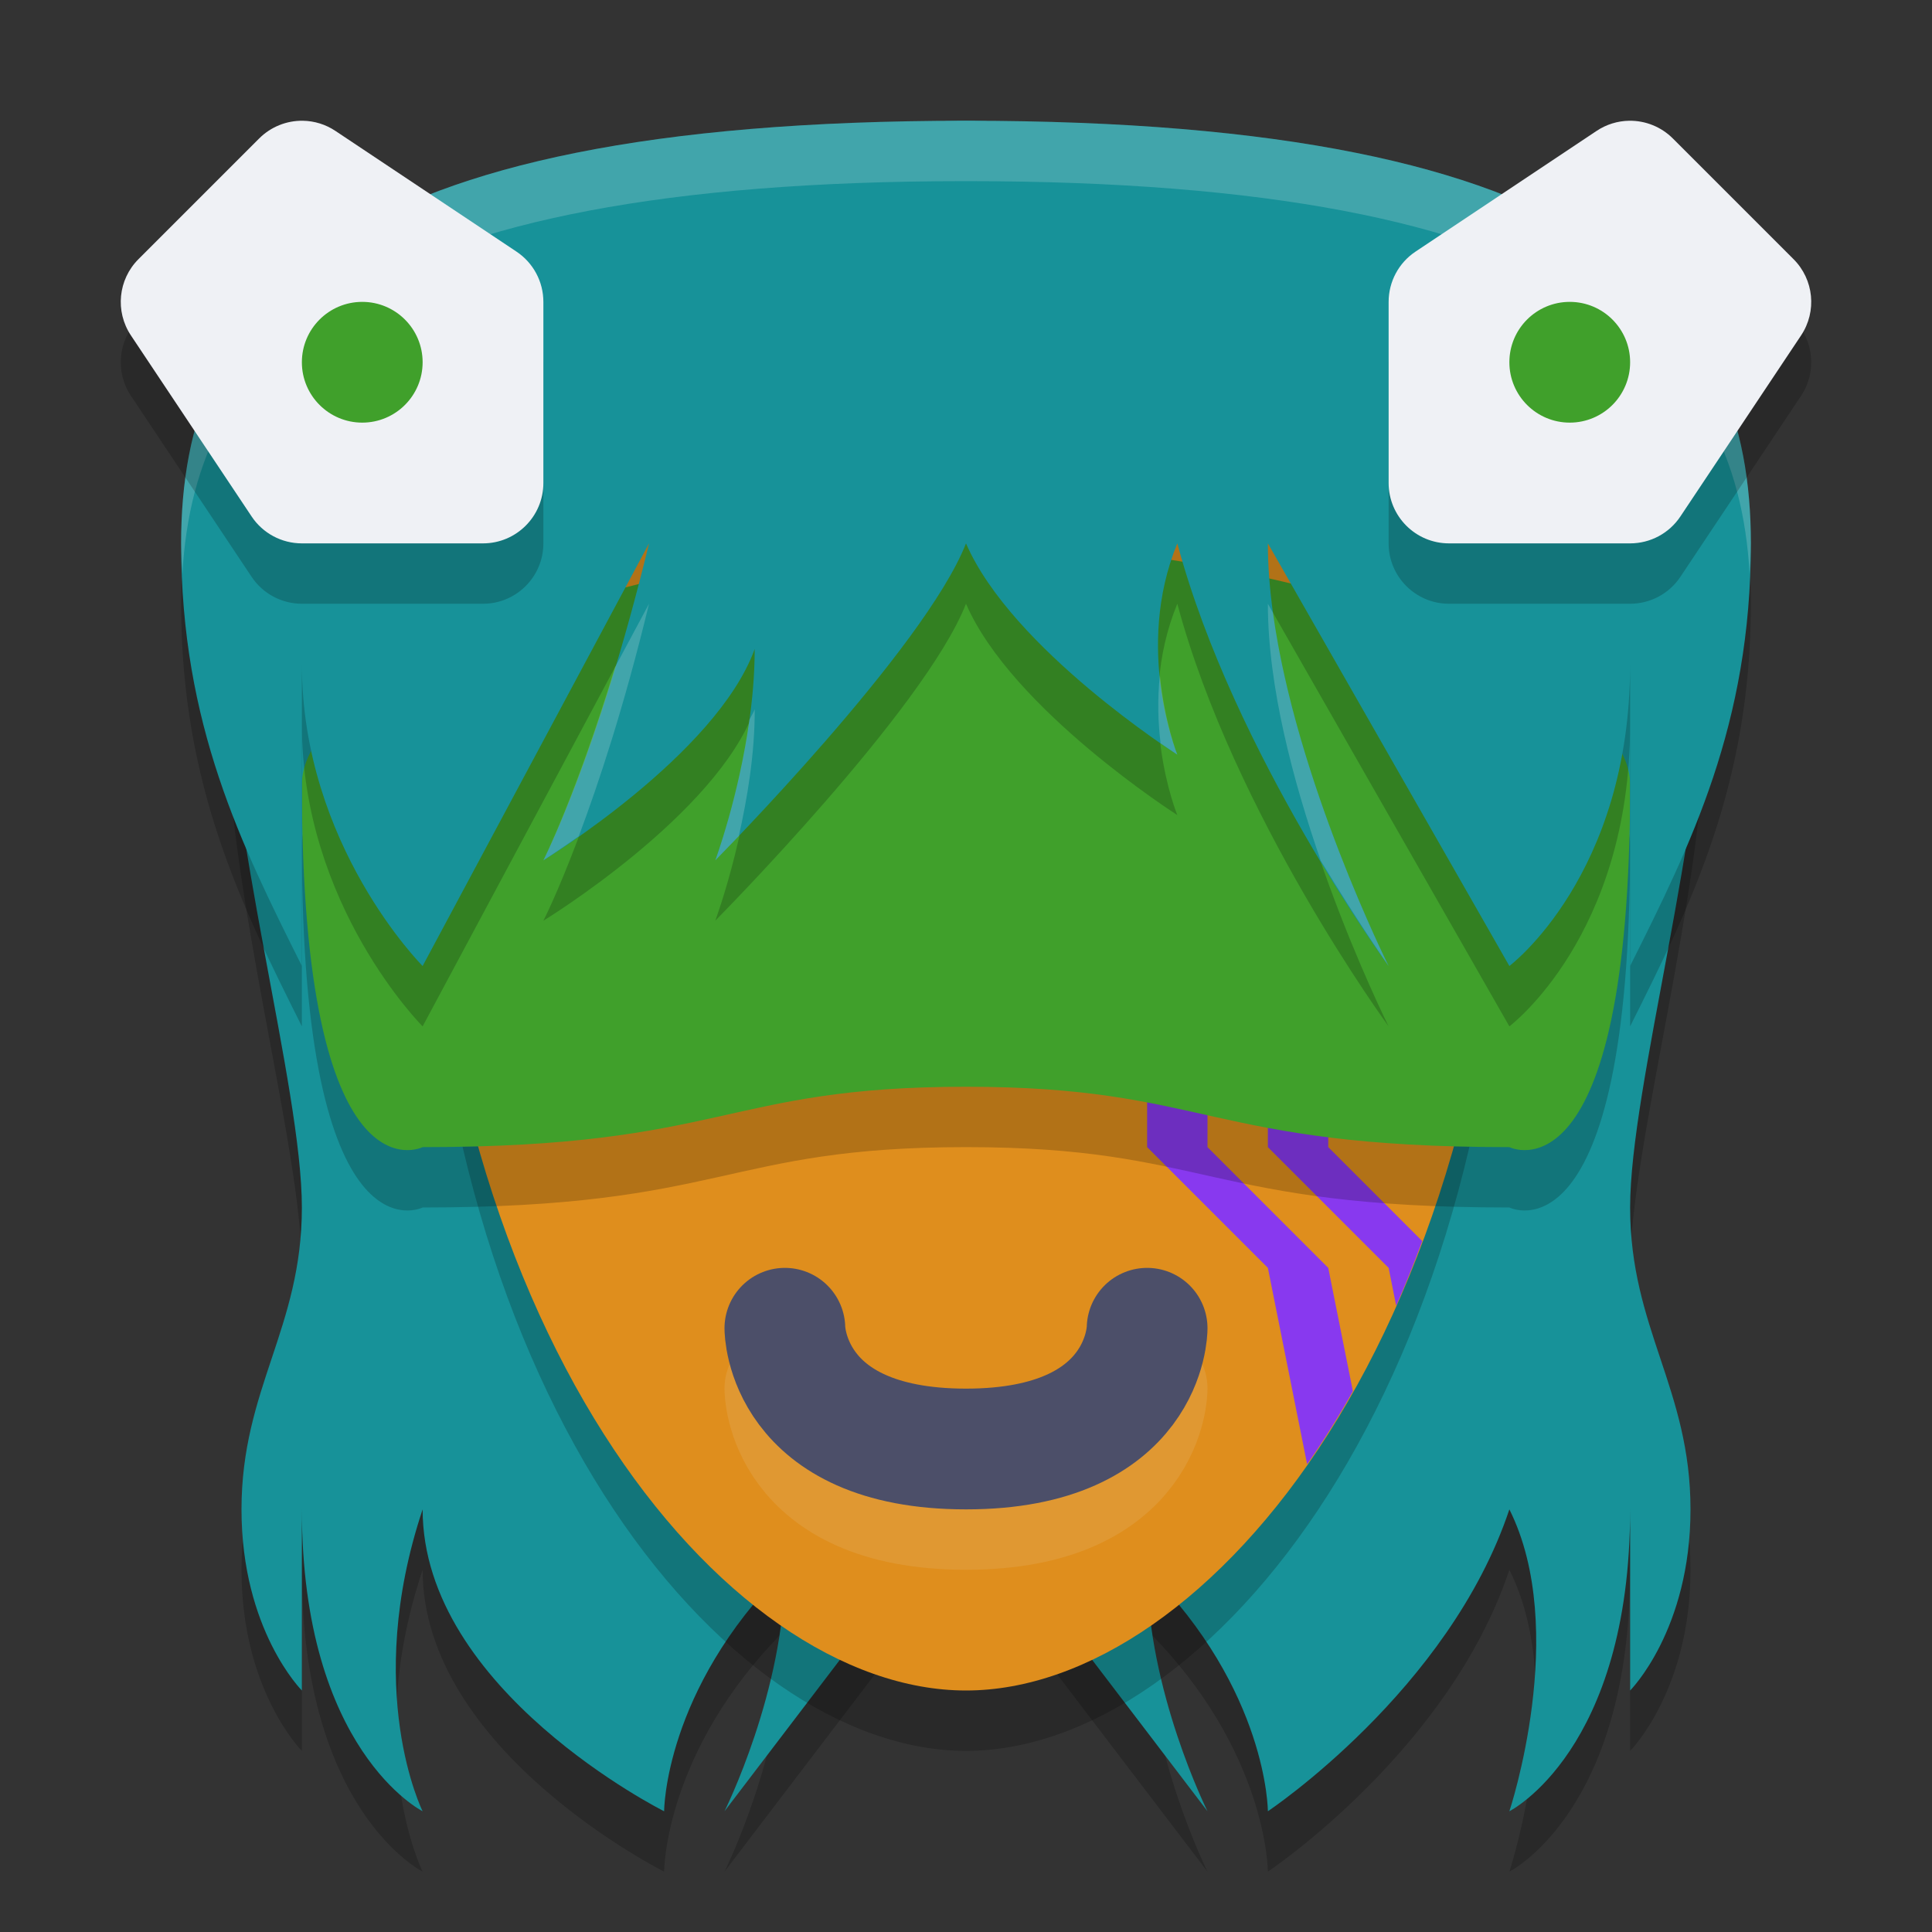 <svg xmlns="http://www.w3.org/2000/svg" height="32" width="32" version="1.1" xmlns:xlink="http://www.w3.org/1999/xlink">
 <rect width="100%" height="100%" fill="#333333" stroke="none"/>
 <path style="opacity:.2" d="m16 3s-12.25 0-12.25 8.75c3e-7 2.974 1.25 7.25 1.25 9.25s-1 3-1 5 1 3 1 3v-3c0 4 2 5 2 5s-1-2 0-5c0 3 4 5 4 5s0-2 2-4c0 2-1 4-1 4l4-5.25 4 5.25s-1-2-1-4c2 2 2 4 2 4s3-2 4-5c1 2 0 5 0 5s2-1 2-5v3s1-1 1-3-1-3-1-5 1.25-6.276 1.25-9.25c0-8.75-12.25-8.75-12.25-8.75z"/>
 <path style="fill:#179299" d="m16 2s-12.25 0-12.25 8.75c3e-7 2.974 1.25 7.25 1.25 9.25s-1 3-1 5 1 3 1 3v-3c0 4 2 5 2 5s-1-2 0-5c0 3 4 5 4 5s0-2 2-4c0 2-1 4-1 4l4-5.25 4 5.25s-1-2-1-4c2 2 2 4 2 4s3-2 4-5c1 2 0 5 0 5s2-1 2-5v3s1-1 1-3-1-3-1-5 1.25-6.276 1.25-9.25c0-8.75-12.25-8.75-12.25-8.75z"/>
 <path style="opacity:.2" d="m7 13c0 10 5 16 9 16s9-6 9-16c0-3-2-4.75-9-4.75-7 0-9 1.75-9 4.75z"/>
 <path style="fill:#df8e1d" d="m7 12c0 10 5 16 9 16s9-6 9-16c0-3-2-4.75-9-4.75-7 0-9 1.75-9 4.75z"/>
 <path style="fill:#8839ef" d="m19 17v2l2 2 0.65 3.252c0.264-0.377 0.516-0.78 0.758-1.209l-0.408-2.043-2-2v-2h-1zm2 0v2l2 2 0.125 0.627c0.153-0.343 0.294-0.703 0.432-1.07l-1.557-1.557v-2h-1z"/>
 <path style="opacity:.2" d="m5 14c0 7 2 6 2 6 5 0 5-1 9-1s4 1 9 1c0 0 2 1 2-6 0-2-6-4-11-4s-11 2-11 4z"/>
 <path style="fill:#40a02b" d="m5 13c0 7 2 6 2 6 5 0 5-1 9-1s4 1 9 1c0 0 2 1 2-6 0-2-6-4-11-4s-11 2-11 4z"/>
 <path style="opacity:.2" d="m16 3c-10.5 0-13 3-13 7 0 3 1 5 2 7v-5c0 3 2 5 2 5l3.75-7c-0.847 3.5-1.75 5.25-1.75 5.25s2.866-1.75 3.5-3.5c0 1.75-0.653 3.5-0.653 3.5s3.467-3.5 4.153-5.25c0.757 1.75 3.5 3.5 3.5 3.5s-0.72-1.75 0-3.5c0.937 3.5 3.5 7 3.5 7s-2-4-2-7l4 7s2-1.5 2-5v5c1-2 2-4 2-7 0-4-2.5-7-13-7z"/>
 <path style="fill:#179299" d="m16 2c-10.5 0-13 3-13 7 0 3 1 5 2 7v-5c0 3 2 5 2 5l3.75-7c-0.847 3.5-1.75 5.25-1.75 5.25s2.866-1.75 3.5-3.5c0 1.75-0.653 3.5-0.653 3.5s3.467-3.5 4.153-5.25c0.757 1.75 3.5 3.5 3.5 3.5s-0.72-1.75 0-3.5c0.937 3.5 3.5 7 3.5 7s-2-4-2-7l4 7s2-1.5 2-5v5c1-2 2-4 2-7 0-4-2.5-7-13-7z"/>
 <path style="opacity:.2;fill:#eff1f5" d="m16 2c-10.5 0-13 3-13 7 0 0.175 0.015 0.336 0.021 0.504 0.21-3.748 2.919-6.504 12.979-6.504s12.768 2.756 12.979 6.504c0.007-0.168 0.021-0.329 0.021-0.504 0-4-2.5-7-13-7zm-5.25 8l-0.564 1.053c-0.64 2.111-1.186 3.197-1.186 3.197s0.247-0.161 0.586-0.398c0.328-0.874 0.752-2.147 1.164-3.852zm10.25 0c0 1.373 0.421 2.942 0.875 4.254 0.616 1.018 1.125 1.746 1.125 1.746s-1.536-3.072-1.916-5.852l-0.084-0.148zm-1.789 1.184c-0.043 0.41-0.029 0.793 0.012 1.127 0.118 0.08 0.277 0.189 0.277 0.189s-0.214-0.543-0.289-1.316zm-6.711 0.566c-0.021 0.058-0.062 0.116-0.088 0.174-0.177 1.281-0.564 2.326-0.564 2.326s0.209-0.215 0.389-0.402c0.138-0.614 0.264-1.343 0.264-2.098z"/>
 <path style="opacity:.2" d="m5.016 3c0.192 0.003 0.379 0.061 0.539 0.168l3 2c0.278 0.185 0.445 0.498 0.445 0.832v3c-0 0.552-0.448 1-1 1h-3c-0.334-0-0.647-0.167-0.832-0.445l-2-3c-0.264-0.397-0.212-0.925 0.125-1.262l2-2c0.191-0.191 0.452-0.297 0.723-0.293z"/>
 <path style="fill:#eff1f5" d="m5.016 2c0.192 0.003 0.379 0.061 0.539 0.168l3 2c0.278 0.185 0.445 0.498 0.445 0.832v3c-0 0.552-0.448 1-1 1h-3c-0.334-0-0.647-0.167-0.832-0.445l-2-3c-0.264-0.397-0.212-0.925 0.125-1.262l2-2c0.191-0.191 0.452-0.297 0.723-0.293z"/>
 <path style="opacity:.1;stroke-linejoin:round;stroke:#eff1f5;stroke-linecap:round;stroke-width:2;fill:none" d="m13 23s0 2 3 2 3-2 3-2"/>
 <path style="stroke-linejoin:round;stroke:#4c4f69;stroke-linecap:round;stroke-width:2;fill:none" d="m13 22s0 2 3 2 3-2 3-2"/>
 <path style="opacity:.2" d="m26.984 3c-0.192 0.003-0.379 0.061-0.539 0.168l-3 2c-0.278 0.185-0.445 0.498-0.445 0.832v3c0 0.552 0.448 1 1 1h3c0.334-0 0.647-0.167 0.832-0.445l2-3c0.264-0.397 0.212-0.925-0.125-1.262l-2-2c-0.191-0.191-0.452-0.297-0.723-0.293z"/>
 <circle style="fill:#40a02b" cx="-6" transform="scale(-1,1)" cy="6" r="1"/>
 <path style="fill:#eff1f5" d="m26.984 2c-0.192 0.003-0.379 0.061-0.539 0.168l-3 2c-0.278 0.185-0.445 0.498-0.445 0.832v3c0 0.552 0.448 1 1 1h3c0.334-0 0.647-0.167 0.832-0.445l2-3c0.264-0.397 0.212-0.925-0.125-1.262l-2-2c-0.191-0.191-0.452-0.297-0.723-0.293z"/>
 <circle r="1" style="fill:#40a02b" cx="26" cy="6"/>
 <path style="fill:none" d="m10.75 21.25h10.5l-5.25 3.5z"/>
</svg>
